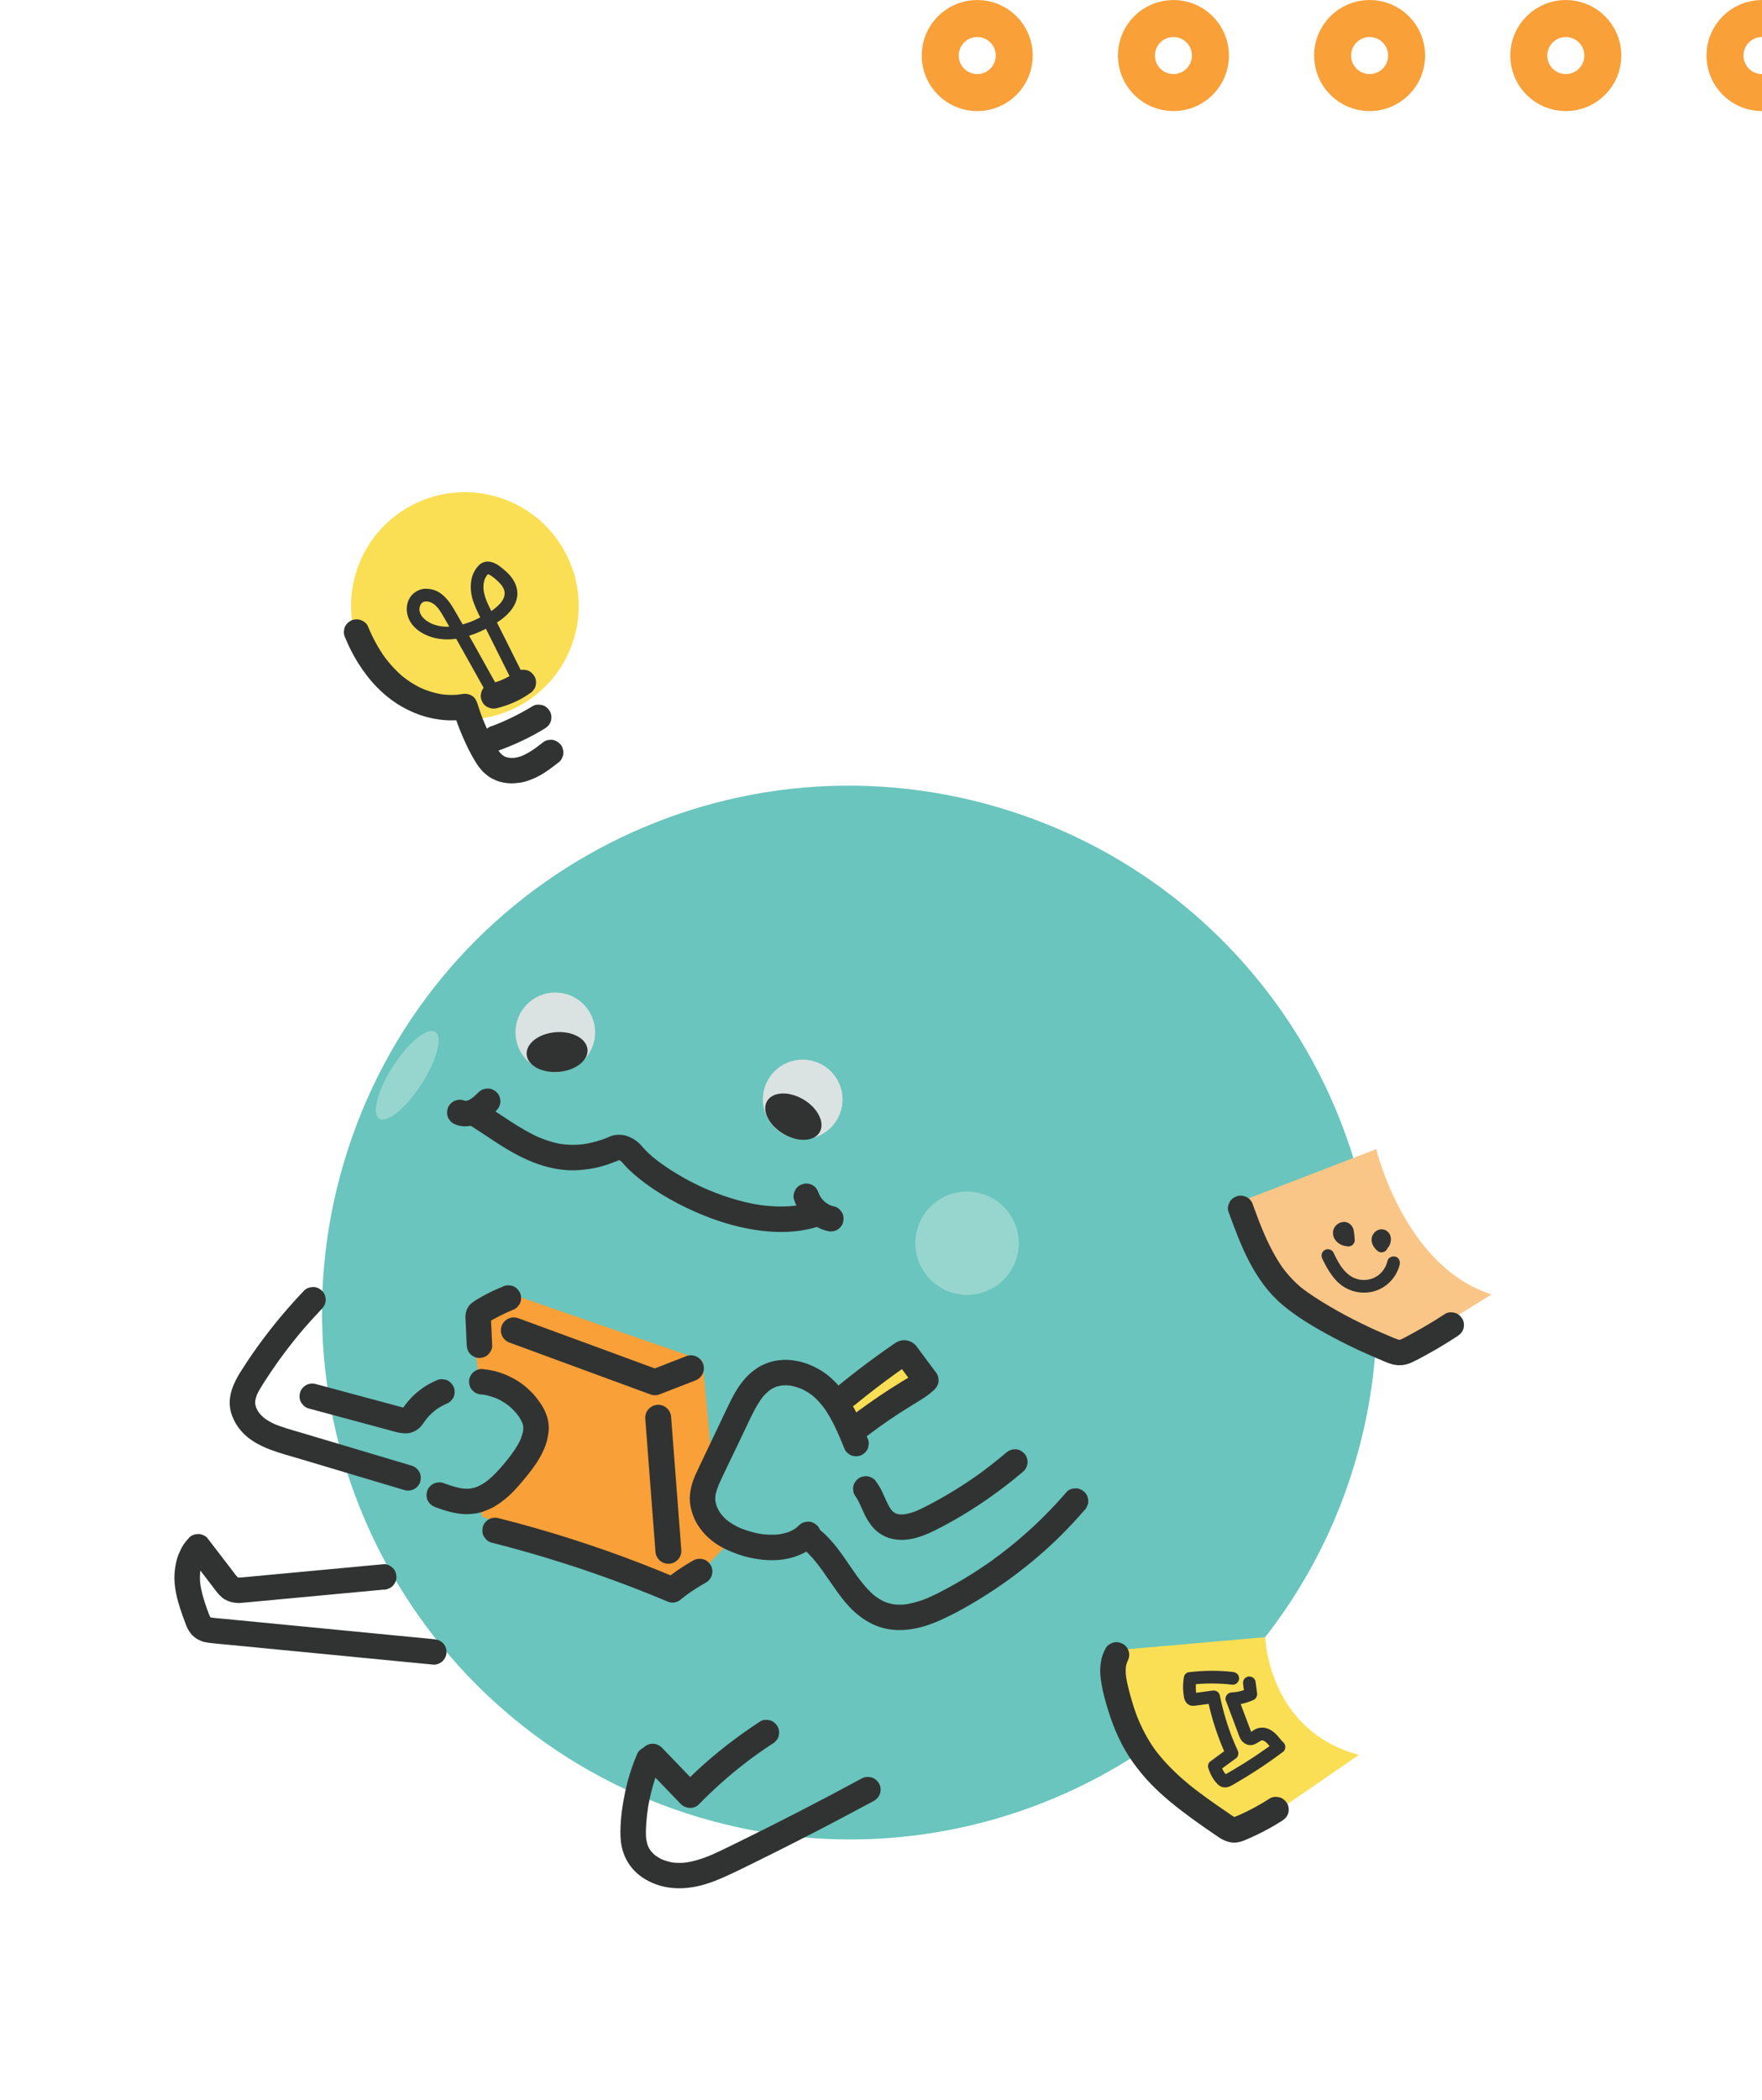 <svg width="476" height="567" viewBox="0 0 476 567" fill="none" xmlns="http://www.w3.org/2000/svg">
<g clip-path="url(#clip0_1587_679)">
<path d="M366.007 395.048C356.109 428.292 335.114 455.207 308.259 472.964C302.889 476.516 297.283 479.702 291.484 482.498C282.951 486.612 274.002 489.887 264.769 492.244C249.128 496.24 232.677 497.609 216.06 496.005C207.017 495.134 197.927 493.381 188.891 490.691C113.485 468.238 70.525 389.015 92.937 313.741C115.35 238.467 194.648 195.649 270.055 218.101C334.708 237.352 375.51 298.337 371.701 362.784C371.266 370.172 370.243 377.605 368.603 385.026C367.864 388.37 367 391.713 366.007 395.048Z" fill="#69C5BD"/>
<path d="M213.782 307.156C219.482 308.853 225.476 305.616 227.17 299.926C228.864 294.237 225.617 288.248 219.917 286.551C214.217 284.854 208.224 288.091 206.529 293.781C204.835 299.47 208.083 305.458 213.782 307.156Z" fill="#DBE2E2"/>
<path d="M146.945 289.033C152.644 290.731 158.638 287.494 160.332 281.804C162.026 276.115 158.779 270.126 153.079 268.429C147.38 266.732 141.386 269.969 139.692 275.659C137.998 281.348 141.245 287.336 146.945 289.033Z" fill="#DBE2E2"/>
<path d="M257.269 349.048C264.667 351.251 272.446 347.05 274.645 339.665C276.844 332.28 272.63 324.508 265.232 322.305C257.834 320.102 250.054 324.303 247.855 331.688C245.656 339.073 249.871 346.845 257.269 349.048Z" fill="#97D5CF"/>
<path d="M113.827 292.795C118.017 286.327 119.705 279.979 117.597 278.616C115.488 277.253 110.382 281.391 106.192 287.859C102.002 294.326 100.314 300.674 102.422 302.037C104.531 303.4 109.637 299.262 113.827 292.795Z" fill="#97D5CF"/>
<path d="M129.448 372.911L127.283 355.068L138.335 349.483L189.755 367.289L192.368 394.91C192.368 394.91 186.909 411.377 197.505 415.921L183.128 430.842L130.23 409.483L129.582 405.129C129.582 405.129 159.003 380.047 129.447 372.913L129.448 372.911Z" fill="#F9A039"/>
<path d="M226.397 375.704L244.493 363.342L249.033 370.758L231.863 385.399L226.397 375.704Z" fill="#FADF55"/>
<path d="M301.078 445.606L341.784 442.039C341.784 442.039 342.528 467.294 367.125 473.822L335.14 495.814C335.14 495.814 291.519 471.195 301.08 445.607L301.078 445.606Z" fill="#FADF55"/>
<path d="M333.937 324.851L371.8 310.276C371.8 310.276 379.369 342.058 402.947 349.501L378.537 364.628C378.537 364.628 344.041 359.056 333.937 324.851Z" fill="#FAC687"/>
<path d="M116.827 193.017C133.105 197.864 150.223 188.62 155.061 172.371C159.899 156.122 150.625 139.02 134.348 134.173C118.07 129.327 100.952 138.57 96.113 154.819C91.275 171.069 100.549 188.17 116.827 193.017Z" fill="#FADF55"/>
<path d="M150.953 289.417C155.491 289.034 158.965 286.326 158.711 283.367C158.458 280.409 154.574 278.322 150.036 278.705C145.498 279.088 142.024 281.796 142.277 284.755C142.531 287.713 146.415 289.8 150.953 289.417Z" fill="#313332"/>
<path d="M221.406 305.734C222.931 303.187 220.998 299.228 217.088 296.891C213.178 294.554 208.773 294.725 207.247 297.271C205.722 299.818 207.655 303.777 211.565 306.114C215.475 308.451 219.88 308.281 221.406 305.734Z" fill="#313332"/>
<path d="M127.219 303.983C131.555 306.725 135.701 309.802 140.285 312.133C145.307 314.687 150.806 316.348 156.494 315.926C158.372 315.788 160.242 315.515 162.067 315.047C164.117 314.522 166.053 313.722 168.022 312.95L167.199 313.267C167.374 313.212 167.545 313.174 167.727 313.152L166.841 313.249C167.122 313.23 167.39 313.245 167.67 313.288L166.757 313.145C167.18 313.228 167.582 313.364 167.977 313.542L167.135 313.162C167.454 313.312 167.749 313.479 168.03 313.694L167.341 313.128C168.028 313.693 168.559 314.418 169.17 315.061C169.586 315.498 170.018 315.918 170.462 316.325C171.717 317.476 173.05 318.549 174.417 319.563C177.202 321.628 180.186 323.428 183.266 325.019C190.806 328.913 199.003 331.767 207.498 332.492C212.019 332.877 216.726 332.56 221.063 331.174C221.926 330.898 222.674 330.442 223.164 329.658C223.616 328.935 223.83 327.856 223.588 327.021C223.096 325.335 221.259 323.911 219.426 324.496C217.592 325.081 215.743 325.453 213.851 325.664L214.737 325.567C211.316 325.934 207.86 325.759 204.463 325.233L205.376 325.375C199.937 324.518 194.656 322.786 189.642 320.535L190.484 320.915C186.397 319.072 182.446 316.877 178.797 314.268C177.929 313.646 177.077 313 176.252 312.322L176.941 312.888C175.806 311.953 174.708 310.961 173.73 309.862C173.327 309.407 172.943 308.937 172.486 308.533C171.558 307.714 170.647 307.19 169.475 306.767C168.379 306.371 167.232 306.304 166.09 306.473C165.105 306.62 164.165 307.157 163.236 307.517L164.059 307.2C161.643 308.125 159.136 308.791 156.561 309.076L157.447 308.979C155.319 309.201 153.181 309.151 151.067 308.82L151.98 308.963C149.507 308.561 147.121 307.781 144.834 306.761L145.677 307.141C140.393 304.757 135.74 301.237 130.863 298.153C129.342 297.19 127.028 297.635 126.12 299.245C125.212 300.856 125.589 302.952 127.219 303.983Z" fill="#313332"/>
<path d="M123.218 303.676C124.121 304.036 125.169 304.175 126.137 304.093C126.773 304.041 127.424 303.979 128.042 303.8C128.66 303.621 129.227 303.397 129.792 303.133C130.711 302.701 131.552 302.072 132.339 301.439C132.953 300.945 133.523 300.4 134.09 299.854C134.739 299.232 135.159 298.32 135.178 297.415C135.194 296.588 134.849 295.584 134.248 294.996C133.603 294.364 132.735 293.886 131.804 293.908C130.873 293.929 130.037 294.204 129.383 294.834C128.659 295.529 127.928 296.222 127.115 296.812L127.831 296.298C127.297 296.677 126.735 297.009 126.124 297.253L126.946 296.936C126.473 297.118 125.988 297.243 125.486 297.304L126.372 297.207C125.967 297.249 125.568 297.247 125.166 297.19L126.079 297.333C125.771 297.282 125.474 297.2 125.185 297.086C124.41 296.776 123.274 296.973 122.564 297.355C121.855 297.736 121.112 298.564 120.905 299.397C120.698 300.229 120.708 301.226 121.177 302.014L121.692 302.729C122.118 303.181 122.628 303.495 123.223 303.675L123.218 303.676Z" fill="#313332"/>
<path d="M214.484 323.81C215.147 325.853 216.241 327.776 217.84 329.241C218.632 329.967 219.491 330.655 220.441 331.163C221.391 331.671 222.417 332.117 223.477 332.363C224.371 332.57 225.273 332.539 226.097 332.094C226.839 331.694 227.549 330.884 227.757 330.052C227.964 329.22 227.954 328.222 227.485 327.435C227.015 326.647 226.327 325.981 225.438 325.776C224.871 325.646 224.323 325.461 223.792 325.224L224.634 325.604C223.892 325.266 223.204 324.836 222.571 324.323L223.26 324.889C222.631 324.369 222.075 323.778 221.593 323.118L222.108 323.833C221.669 323.22 221.307 322.56 221.028 321.855L221.347 322.677C221.285 322.515 221.226 322.349 221.172 322.185C220.893 321.323 220.442 320.576 219.652 320.085C218.927 319.633 217.846 319.419 217.01 319.66C216.175 319.901 215.35 320.394 214.909 321.176C214.468 321.958 214.203 322.938 214.486 323.813L214.484 323.81Z" fill="#313332"/>
<path d="M117.678 406.98C118.683 407.337 119.691 407.69 120.717 407.985C121.998 408.355 123.309 408.609 124.633 408.762C125.957 408.915 127.138 408.826 128.394 408.653C129.223 408.539 130.029 408.322 130.812 408.027C131.85 407.636 132.848 407.218 133.796 406.642C134.743 406.066 135.654 405.405 136.517 404.701C137.855 403.61 139.057 402.362 140.189 401.062C141.656 399.376 143.087 397.634 144.381 395.813C145.008 394.929 145.596 394.016 146.102 393.058C146.728 391.872 147.291 390.625 147.67 389.335C147.891 388.583 148.01 387.822 148.128 387.047C148.205 386.549 148.251 386.049 148.245 385.545C148.236 384.77 148.152 383.976 147.985 383.218C147.818 382.461 147.532 381.773 147.24 381.087C146.752 379.937 146.029 378.921 145.299 377.915C144.755 377.163 144.152 376.453 143.495 375.798C142.008 374.318 140.29 373.008 138.423 372.043C136.555 371.078 134.514 370.294 132.398 369.946C131.672 369.825 130.947 369.71 130.214 369.647C129.385 369.577 128.384 370.02 127.793 370.573C127.169 371.157 126.684 372.143 126.705 373.012C126.726 373.882 126.991 374.802 127.635 375.431L128.323 375.997C128.862 376.327 129.447 376.501 130.079 376.519C130.473 376.553 130.866 376.601 131.258 376.66L130.345 376.517C131.881 376.762 133.377 377.215 134.796 377.852L133.954 377.473C135.371 378.119 136.699 378.942 137.905 379.925L137.216 379.359C138.37 380.31 139.401 381.399 140.277 382.608L139.762 381.893C140.362 382.732 140.899 383.621 141.282 384.579L140.964 383.757C141.191 384.348 141.348 384.954 141.419 385.583L141.321 384.698C141.394 385.434 141.359 386.17 141.245 386.9L141.387 385.989C141.2 387.116 140.835 388.205 140.371 389.248L140.751 388.407C139.557 391.042 137.735 393.332 135.908 395.552L136.474 394.864C134.796 396.898 132.995 398.87 130.843 400.418L131.559 399.905C130.574 400.606 129.522 401.206 128.394 401.647L129.216 401.33C128.344 401.663 127.44 401.891 126.512 402L127.398 401.903C126.317 402.02 125.232 401.965 124.156 401.798L125.069 401.941C123.206 401.637 121.418 401.016 119.644 400.387C118.838 400.102 117.761 400.259 117.023 400.656C116.285 401.053 115.571 401.866 115.364 402.698C115.157 403.531 115.166 404.528 115.636 405.315C116.105 406.103 116.788 406.658 117.682 406.974L117.678 406.98Z" fill="#313332"/>
<path d="M117.744 372.799C115.811 373.603 114.023 374.774 112.434 376.13C111.742 376.72 111.097 377.364 110.508 378.057C110.037 378.61 109.567 379.173 109.139 379.76C108.868 380.131 108.624 380.522 108.338 380.879L108.905 380.192C108.751 380.378 108.586 380.546 108.393 380.695L109.109 380.181C108.964 380.284 108.815 380.366 108.651 380.432L109.473 380.115C109.286 380.181 109.102 380.222 108.903 380.244L109.79 380.147C109.503 380.169 109.221 380.152 108.933 380.112L109.846 380.255C109.124 380.14 108.419 379.918 107.714 379.727L105.278 379.071L100.458 377.775L90.764 375.166L85.335 373.705C84.468 373.47 83.512 373.544 82.714 373.974C81.972 374.374 81.262 375.183 81.055 376.016C80.847 376.848 80.857 377.845 81.326 378.633C81.796 379.42 82.48 380.052 83.373 380.292C87.49 381.4 91.609 382.507 95.726 383.616L101.931 385.286L104.977 386.105C105.91 386.357 106.847 386.662 107.798 386.828C108.868 387.013 109.663 387.094 110.746 386.893C110.857 386.873 110.962 386.842 111.068 386.807C111.419 386.689 111.79 386.561 112.121 386.391C112.344 386.279 112.543 386.116 112.744 385.97C112.946 385.824 113.157 385.686 113.341 385.512C114.227 384.659 114.829 383.545 115.604 382.6L115.037 383.287C115.985 382.147 117.07 381.132 118.27 380.263L117.555 380.776C118.635 380.003 119.795 379.354 121.023 378.843C121.433 378.64 121.767 378.354 122.021 377.985C122.344 377.654 122.564 377.26 122.682 376.8C122.923 375.992 122.851 374.922 122.41 374.183C121.969 373.445 121.255 372.747 120.363 372.525L119.451 372.382C118.845 372.371 118.275 372.51 117.742 372.796L117.744 372.799Z" fill="#313332"/>
<path d="M111.217 395.742L96.31 391.296L81.459 386.867C78.808 386.078 76.097 385.378 73.566 384.244L74.409 384.624C73.162 384.059 71.966 383.38 70.905 382.51L71.594 383.076C70.851 382.458 70.186 381.758 69.621 380.976L70.136 381.691C69.683 381.051 69.302 380.367 69.02 379.635L69.338 380.456C69.113 379.859 68.959 379.244 68.884 378.612L68.982 379.497C68.915 378.868 68.935 378.238 69.028 377.611L68.886 378.522C69.035 377.613 69.33 376.744 69.706 375.907L69.326 376.748C69.872 375.557 70.567 374.447 71.271 373.345C71.975 372.242 72.692 371.155 73.427 370.076C74.896 367.917 76.428 365.802 78.021 363.735C78.915 362.574 79.831 361.427 80.762 360.294L80.196 360.981C82.336 358.387 84.573 355.876 86.9 353.449C87.538 352.784 87.969 351.951 87.988 351.01C88.004 350.183 87.659 349.179 87.058 348.592C86.413 347.96 85.545 347.481 84.614 347.503C83.746 347.524 82.811 347.784 82.193 348.429C78.1 352.694 74.278 357.228 70.757 361.971C69.073 364.24 67.46 366.561 65.923 368.932C65.156 370.118 64.376 371.306 63.741 372.57C62.852 374.342 62.213 376.102 62.074 378.095C61.86 381.155 63.215 384.124 65.175 386.404C67.134 388.685 70.011 390.256 72.88 391.359C75.587 392.399 78.42 393.131 81.198 393.958L89.856 396.541L107.121 401.688L109.259 402.325C110.106 402.577 111.103 402.475 111.88 402.056C112.656 401.637 113.332 400.846 113.539 400.014C113.746 399.181 113.736 398.184 113.267 397.397C112.797 396.609 112.115 396.004 111.22 395.738L111.217 395.742Z" fill="#313332"/>
<path d="M234.286 388.133C232.898 384.713 231.488 381.27 229.514 378.136C227.394 374.77 224.709 371.676 221.206 369.698C219.576 368.778 217.791 368.017 215.956 367.617C214.931 367.393 213.877 367.227 212.826 367.177C211.775 367.127 210.73 367.227 209.696 367.38C208.787 367.514 207.931 367.782 207.076 368.111C206.222 368.44 205.352 368.836 204.566 369.369C203.642 369.995 202.758 370.664 201.976 371.464C201.195 372.264 200.479 373.148 199.827 374.058C198.815 375.471 197.989 377.006 197.22 378.56C196.306 380.408 195.438 382.277 194.551 384.138C192.66 388.107 190.765 392.075 188.876 396.047C188.308 397.24 187.737 398.442 187.277 399.682C186.817 400.922 186.557 402.164 186.407 403.462C186.147 405.696 186.692 407.91 187.55 409.958C187.868 410.715 188.271 411.437 188.741 412.112C189.372 413.022 190.03 413.902 190.827 414.674C192.419 416.222 194.268 417.482 196.284 418.407C198.3 419.333 200.198 420.034 202.276 420.51C204.104 420.927 205.988 421.208 207.863 421.258C209.738 421.307 211.546 421.142 213.318 420.726C214.327 420.488 215.296 420.129 216.252 419.733C216.954 419.442 217.632 419.087 218.265 418.666C219.107 418.108 219.928 417.507 220.647 416.796C221.292 416.158 221.718 415.274 221.735 414.357C221.751 413.53 221.406 412.526 220.805 411.938C220.16 411.306 219.292 410.828 218.361 410.849C217.43 410.871 216.582 411.139 215.94 411.775C215.522 412.189 215.074 412.567 214.598 412.911L215.314 412.397C214.5 412.977 213.614 413.442 212.682 413.805L213.505 413.488C212.305 413.946 211.053 414.228 209.778 414.375L210.664 414.278C208.803 414.481 206.921 414.399 205.072 414.114L205.985 414.256C203.647 413.888 201.339 413.21 199.181 412.24L200.023 412.62C198.602 411.974 197.251 411.18 196.038 410.193L196.727 410.759C195.843 410.027 195.052 409.201 194.379 408.269L194.894 408.985C194.323 408.184 193.849 407.323 193.49 406.408L193.808 407.229C193.501 406.428 193.288 405.597 193.187 404.745L193.285 405.63C193.199 404.827 193.221 404.028 193.341 403.232L193.199 404.144C193.429 402.711 193.952 401.356 194.543 400.038L194.164 400.879C195.724 397.433 197.412 394.039 199.04 390.623L201.523 385.411C202.227 383.93 202.917 382.443 203.679 380.992C204.442 379.541 205.347 378.03 206.427 376.719L205.86 377.406C206.592 376.527 207.412 375.726 208.342 375.056L207.626 375.57C208.345 375.06 209.118 374.637 209.943 374.319L209.121 374.636C209.973 374.314 210.861 374.107 211.767 374.009L210.88 374.106C211.955 373.995 213.032 374.036 214.099 374.201L213.186 374.058C214.523 374.272 215.818 374.677 217.054 375.229L216.212 374.849C217.56 375.461 218.821 376.245 219.967 377.179L219.278 376.613C220.698 377.782 221.918 379.175 222.991 380.661L222.476 379.946C224.425 382.668 225.854 385.709 227.149 388.781C227.517 389.653 227.872 390.526 228.229 391.402C228.433 391.812 228.719 392.146 229.089 392.399C229.421 392.723 229.816 392.943 230.276 393.061C231.085 393.302 232.158 393.232 232.897 392.792C233.636 392.352 234.334 391.64 234.556 390.75L234.698 389.838C234.708 389.234 234.569 388.665 234.282 388.132L234.286 388.133Z" fill="#313332"/>
<path d="M217.261 418.412C217.307 418.449 217.354 418.487 217.4 418.525L216.711 417.959C218.862 419.732 220.619 421.914 222.246 424.165L221.731 423.45C223.281 425.602 224.743 427.818 226.301 429.967C227.643 431.82 229.08 433.629 230.788 435.163C232.883 437.044 235.221 438.553 237.933 439.394C241.07 440.366 244.427 440.302 247.612 439.625C250.614 438.984 253.507 437.771 256.249 436.417C258.992 435.063 261.397 433.707 263.886 432.208C269.132 429.049 274.152 425.484 278.865 421.581C283.578 417.678 287.601 413.779 291.496 409.413C291.971 408.88 292.439 408.345 292.904 407.805C293.259 407.499 293.51 407.129 293.661 406.696C293.89 406.289 294.001 405.844 293.992 405.365C294.009 404.538 293.663 403.535 293.062 402.947C292.417 402.315 291.549 401.837 290.619 401.858C289.779 401.878 288.769 402.12 288.197 402.784C283.477 408.272 278.243 413.319 272.585 417.839C271.002 419.103 269.385 420.326 267.74 421.509L268.455 420.996C263.74 424.375 258.774 427.431 253.598 430.056C252.174 430.777 250.724 431.449 249.234 432.024L250.056 431.707C248.116 432.449 246.11 433.025 244.04 433.262L244.926 433.165C243.568 433.313 242.2 433.305 240.849 433.099L241.762 433.241C240.567 433.048 239.406 432.7 238.304 432.205L239.146 432.584C237.93 432.029 236.808 431.302 235.773 430.459L236.462 431.025C234.42 429.344 232.76 427.26 231.219 425.125L231.734 425.841C229.214 422.337 226.963 418.592 224.013 415.422C223.054 414.39 222.005 413.473 220.909 412.587C220.264 412.066 219.033 411.977 218.267 412.162C217.501 412.347 216.577 412.947 216.166 413.678C215.723 414.464 215.481 415.422 215.742 416.315L216.06 417.136C216.35 417.667 216.753 418.093 217.264 418.417L217.261 418.412Z" fill="#313332"/>
<path d="M271.792 392.235C269.285 394.381 266.688 396.421 264.007 398.346L264.723 397.832C260.324 400.987 255.705 403.833 250.902 406.34C249.581 407.03 248.251 407.707 246.859 408.249L247.682 407.932C246.422 408.415 245.12 408.797 243.777 408.949L244.663 408.852C243.887 408.934 243.107 408.934 242.332 408.818L243.245 408.96C242.667 408.865 242.111 408.706 241.575 408.473L242.417 408.853C241.902 408.62 241.425 408.325 240.987 407.97L241.676 408.536C241.176 408.122 240.742 407.642 240.36 407.117L240.875 407.832C240.049 406.68 239.482 405.376 238.908 404.086C238.622 403.441 238.332 402.796 238.01 402.167C237.551 401.277 237.002 400.476 236.409 399.668C236.103 399.314 235.732 399.063 235.298 398.912C234.89 398.683 234.444 398.571 233.965 398.579C233.137 398.562 232.132 398.906 231.544 399.505C230.912 400.149 230.434 401.015 230.456 401.945L230.554 402.83C230.7 403.411 230.978 403.924 231.386 404.363L231.434 404.428L230.919 403.713C231.75 404.869 232.33 406.172 232.905 407.464C233.197 408.117 233.486 408.772 233.811 409.409C234.246 410.263 234.768 411.035 235.334 411.811C236.526 413.44 238.263 414.634 240.17 415.275C240.681 415.447 241.204 415.533 241.737 415.618C242.269 415.702 242.8 415.777 243.344 415.783C244.449 415.797 245.574 415.654 246.653 415.423C248.602 415.004 250.493 414.221 252.279 413.352C253.892 412.568 255.475 411.715 257.04 410.842C260.191 409.082 263.259 407.173 266.23 405.124C269.415 402.929 272.511 400.605 275.477 398.123C275.819 397.835 276.161 397.547 276.499 397.256C277.158 396.689 277.57 395.669 277.587 394.816C277.604 393.963 277.258 392.985 276.657 392.398C276.012 391.766 275.144 391.287 274.213 391.309C273.282 391.331 272.496 391.632 271.792 392.235Z" fill="#313332"/>
<path d="M234.953 387.182C235.937 386.44 236.928 385.71 237.93 384.992L237.214 385.506C239.099 384.155 241.014 382.844 242.957 381.579C244.899 380.315 246.828 379.17 248.763 377.963C249.992 377.196 251.228 376.367 252.242 375.325C252.883 374.668 253.311 373.82 253.33 372.886C253.346 372.059 253.001 371.055 252.4 370.468C251.755 369.836 250.887 369.357 249.956 369.379C249.084 369.399 248.162 369.662 247.535 370.305C247.046 370.805 246.507 371.249 245.938 371.656L246.654 371.142C245.698 371.818 244.679 372.402 243.679 373.01C242.611 373.66 241.55 374.322 240.498 374.998C238.394 376.349 236.324 377.752 234.287 379.204C232.928 380.173 231.575 381.155 230.241 382.16C229.887 382.466 229.636 382.836 229.485 383.269C229.256 383.677 229.145 384.122 229.153 384.6C229.137 385.427 229.482 386.431 230.083 387.018C230.728 387.65 231.596 388.129 232.527 388.107L233.413 388.01C233.995 387.865 234.509 387.588 234.948 387.181L234.953 387.182Z" fill="#313332"/>
<path d="M252.634 370.286L249.08 365.518L248.2 364.339C247.929 363.973 247.675 363.57 247.363 363.236C246.347 362.144 244.775 361.609 243.311 361.974C242.617 362.148 242.072 362.459 241.502 362.853C238.129 365.174 234.817 367.58 231.574 370.077C229.865 371.393 228.177 372.735 226.511 374.101C225.846 374.644 225.439 375.706 225.423 376.541C225.407 377.375 225.752 378.371 226.353 378.959C226.998 379.591 227.866 380.069 228.797 380.048L229.683 379.951C230.265 379.806 230.778 379.529 231.218 379.122C234.721 376.25 238.318 373.491 241.998 370.846L241.283 371.36C242.01 370.838 242.74 370.319 243.474 369.806C243.834 369.554 244.193 369.305 244.555 369.054C244.893 368.82 245.227 368.552 245.604 368.387L244.782 368.704C244.865 368.673 244.94 368.653 245.029 368.638L244.142 368.736C244.199 368.729 244.254 368.731 244.309 368.738L243.396 368.595C243.454 368.602 243.509 368.619 243.562 368.642L242.72 368.262C242.801 368.303 242.863 368.345 242.934 368.402L242.246 367.836C242.485 368.068 242.673 368.355 242.871 368.622L243.549 369.532L244.902 371.347L247.608 374.981C247.915 375.335 248.285 375.586 248.719 375.737C249.128 375.966 249.573 376.077 250.052 376.069C250.88 376.087 251.886 375.743 252.473 375.143C253.106 374.5 253.584 373.634 253.561 372.704L253.463 371.819C253.318 371.238 253.04 370.725 252.632 370.286L252.634 370.286Z" fill="#313332"/>
<path d="M132.769 416.508C139.16 418.124 145.505 419.929 151.789 421.92C158.038 423.9 164.228 426.063 170.35 428.407C173.817 429.736 177.262 431.12 180.683 432.564C181.279 432.742 181.878 432.755 182.482 432.61C183.064 432.465 183.577 432.188 184.017 431.781C184.786 431.161 185.57 430.563 186.37 429.988L185.655 430.502C187.259 429.352 188.927 428.295 190.65 427.333C191.428 426.9 192.053 426.149 192.309 425.291C192.55 424.483 192.478 423.412 192.037 422.674C191.596 421.935 190.882 421.238 189.99 421.015C189.099 420.793 188.179 420.834 187.37 421.284C184.532 422.87 181.835 424.72 179.308 426.76L182.642 425.976C176.568 423.415 170.417 421.034 164.202 418.834C158.023 416.65 151.779 414.645 145.48 412.83C141.912 411.801 138.329 410.832 134.728 409.92C133.849 409.696 132.917 409.754 132.108 410.189C131.366 410.59 130.656 411.399 130.448 412.231C130.241 413.063 130.251 414.061 130.72 414.848C131.19 415.636 131.876 416.282 132.767 416.507L132.769 416.508Z" fill="#313332"/>
<path d="M135.699 347.447C133.572 348.3 131.511 349.305 129.532 350.46C128.926 350.813 128.335 351.175 127.767 351.584C127.24 351.963 126.797 352.366 126.446 352.933C125.992 353.661 125.802 354.463 125.746 355.309C125.706 355.911 125.783 356.534 125.81 357.137L125.891 358.954L126.082 363.156C126.122 364.057 126.381 364.902 127.012 365.574C127.597 366.198 128.585 366.684 129.455 366.663C130.326 366.643 131.247 366.379 131.877 365.737C132.506 365.095 133.006 364.219 132.965 363.298L132.781 359.266L132.69 357.279C132.661 356.629 132.568 355.944 132.641 355.297L132.499 356.208C132.517 356.106 132.54 356.013 132.575 355.913L132.195 356.754C132.251 356.631 132.314 356.531 132.398 356.427L131.832 357.114C131.92 357.02 132.013 356.938 132.116 356.859L131.4 357.373C132.543 356.561 133.833 355.9 135.079 355.263C136.325 354.625 137.651 354.023 138.976 353.492C139.386 353.289 139.72 353.004 139.973 352.635C140.297 352.303 140.517 351.91 140.635 351.45C140.875 350.642 140.804 349.571 140.363 348.833C139.922 348.094 139.208 347.397 138.316 347.174L137.403 347.031C136.798 347.021 136.228 347.159 135.695 347.445L135.699 347.447Z" fill="#313332"/>
<path d="M103.739 422.328L88.049 423.793L72.36 425.257L68.025 425.661C67.292 425.73 66.558 425.798 65.824 425.866C65.09 425.934 64.41 425.99 63.702 425.882L64.615 426.025C64.363 425.979 64.124 425.912 63.887 425.818L64.729 426.198C64.439 426.068 64.184 425.904 63.94 425.704L64.628 426.27C63.811 425.566 63.197 424.62 62.543 423.768L60.368 420.938L56.019 415.281C55.527 414.64 54.363 414.174 53.575 414.192C52.709 414.212 51.765 414.471 51.154 415.118C50.542 415.766 49.982 416.438 49.505 417.171C49.029 417.904 48.641 418.764 48.285 419.597C47.678 421.015 47.399 422.548 47.222 424.076C46.897 426.897 47.373 429.824 48.132 432.545C48.491 433.833 48.921 435.096 49.368 436.353C49.666 437.187 49.969 438.019 50.291 438.844C50.505 439.388 50.744 439.911 51.078 440.392C51.382 440.834 51.687 441.296 52.089 441.659C52.693 442.205 53.172 442.543 53.892 442.868C54.309 443.057 54.708 443.238 55.154 443.339C55.766 443.481 56.399 443.566 57.022 443.637C58.5 443.805 59.984 443.926 61.466 444.071C67.39 444.645 73.313 445.218 79.236 445.794C85.159 446.369 91.129 446.947 97.075 447.522L114.915 449.251L117.119 449.465C117.94 449.544 118.956 449.084 119.54 448.539C120.164 447.955 120.649 446.969 120.628 446.099C120.606 445.23 120.342 444.31 119.698 443.681C119.008 443.005 118.218 442.686 117.254 442.592C109.357 441.828 101.458 441.061 93.561 440.297C85.685 439.534 77.811 438.772 69.936 438.007L63.324 437.367L60.016 437.047C58.915 436.942 57.802 436.868 56.707 436.71L57.62 436.852C57.154 436.778 56.705 436.668 56.272 436.475L57.114 436.855C56.895 436.746 56.695 436.622 56.502 436.472L57.191 437.038C56.974 436.851 56.783 436.646 56.612 436.416L57.127 437.131C56.791 436.653 56.55 436.125 56.341 435.582L56.659 436.404C55.494 433.344 54.375 430.171 54.01 426.902L54.108 427.787C53.961 426.405 53.972 425.017 54.181 423.64L54.039 424.552C54.213 423.468 54.507 422.415 54.948 421.409L54.569 422.25C54.935 421.436 55.394 420.676 55.957 419.983L55.391 420.671C55.54 420.49 55.695 420.317 55.856 420.147L50.99 419.984L57.765 428.797C58.269 429.454 58.748 430.158 59.342 430.739C59.793 431.179 60.295 431.63 60.858 431.929C61.805 432.431 62.518 432.619 63.559 432.764C64.428 432.885 65.292 432.783 66.161 432.703L68.912 432.446L91.069 430.378L103.591 429.209C104.05 429.236 104.483 429.149 104.888 428.955C105.316 428.829 105.691 428.606 106.012 428.283C106.636 427.699 107.122 426.713 107.1 425.844C107.079 424.974 106.814 424.054 106.171 423.425C105.527 422.796 104.628 422.251 103.727 422.337L103.739 422.328Z" fill="#313332"/>
<path d="M171.939 474.05C170.629 477.179 169.609 480.425 168.905 483.741C168.162 487.232 167.639 490.846 167.606 494.424C167.59 496.166 167.721 497.979 168.22 499.657C168.75 501.445 169.59 503 170.776 504.439C171.712 505.573 172.906 506.548 174.155 507.314C175.405 508.081 176.881 508.728 178.336 509.147C181.502 510.056 184.782 510.024 187.993 509.388C191.205 508.753 194.287 507.457 197.245 506.079C200.203 504.701 203.267 503.168 206.264 501.684C209.333 500.165 212.394 498.626 215.445 497.072C221.618 493.929 227.756 490.718 233.859 487.439C234.606 487.037 235.351 486.635 236.096 486.233C236.84 485.831 237.503 485.036 237.755 484.191C238.007 483.346 237.924 482.312 237.483 481.574C237.042 480.835 236.328 480.137 235.436 479.915C234.545 479.693 233.634 479.742 232.815 480.184C227.264 483.187 221.681 486.134 216.072 489.024C210.461 491.914 204.821 494.748 199.153 497.523C196.249 498.944 193.358 500.425 190.339 501.592L191.161 501.275C189.039 502.089 186.847 502.727 184.583 502.983L185.469 502.886C184.046 503.04 182.625 503.036 181.21 502.817L182.123 502.96C180.838 502.755 179.586 502.394 178.398 501.863L179.24 502.243C178.257 501.797 177.332 501.237 176.494 500.553L177.183 501.119C176.513 500.561 175.913 499.93 175.403 499.224L175.918 499.939C175.481 499.324 175.124 498.663 174.847 497.961L175.165 498.783C174.809 497.849 174.6 496.877 174.489 495.885L174.587 496.77C174.437 495.334 174.484 493.89 174.579 492.453C174.686 490.855 174.865 489.264 175.111 487.683L174.969 488.594C175.652 484.275 176.848 480.049 178.537 476.015C178.855 475.254 178.642 474.096 178.265 473.398C177.863 472.657 177.052 471.947 176.218 471.739C175.385 471.531 174.386 471.54 173.598 472.008L172.882 472.522C172.43 472.946 172.116 473.455 171.936 474.05L171.939 474.05Z" fill="#313332"/>
<path d="M173.823 476.608L183.884 487.066C185.127 488.359 187.436 488.573 188.749 487.228C192.566 483.319 196.645 479.667 200.958 476.311C202.177 475.362 203.412 474.439 204.667 473.536L203.951 474.05C205.502 472.936 207.077 471.861 208.679 470.823C209.089 470.62 209.423 470.334 209.676 469.965C210 469.634 210.22 469.24 210.338 468.78C210.579 467.972 210.507 466.902 210.066 466.163C209.625 465.425 208.911 464.727 208.019 464.505C207.175 464.294 206.158 464.283 205.399 464.774C202.258 466.812 199.204 468.989 196.249 471.288C193.497 473.43 190.841 475.692 188.286 478.062C186.837 479.407 185.422 480.79 184.041 482.205L188.906 482.368L178.845 471.91C178.222 471.26 177.305 470.839 176.401 470.821C175.573 470.804 174.568 471.148 173.98 471.747C173.348 472.391 172.869 473.257 172.892 474.186C172.915 475.116 173.19 475.951 173.822 476.605L173.823 476.608Z" fill="#313332"/>
<path d="M298.709 445.013C298.288 445.801 297.91 446.637 297.678 447.505C297.445 448.373 297.312 449.272 297.248 450.162C297.138 451.68 297.33 453.232 297.584 454.727C297.997 457.169 298.675 459.589 299.415 461.951C300.935 466.794 302.976 471.511 305.936 475.66C307.449 477.779 309.072 479.79 310.885 481.661C312.519 483.347 314.261 484.927 316.068 486.426C319.912 489.617 323.978 492.496 328.109 495.301C328.613 495.643 329.109 495.996 329.623 496.321C329.994 496.556 330.378 496.737 330.779 496.918C331.516 497.25 332.074 497.395 332.902 497.493C334.646 497.697 336.325 496.851 337.87 496.168C340.225 495.127 342.517 493.941 344.73 492.623C345.274 492.297 345.814 491.963 346.351 491.623C347.129 491.128 347.74 490.49 348.011 489.581C348.251 488.773 348.18 487.703 347.739 486.964C347.298 486.226 346.584 485.528 345.692 485.305C344.8 485.083 343.836 485.088 343.071 485.574C339.948 487.563 336.629 489.364 333.177 490.722L333.999 490.405C333.616 490.551 333.225 490.672 332.815 490.724L333.701 490.627C333.476 490.649 333.259 490.646 333.038 490.618L333.951 490.761C333.675 490.715 333.417 490.631 333.16 490.521L334.002 490.901C333.018 490.443 332.131 489.732 331.235 489.121C330.339 488.51 329.506 487.939 328.645 487.341C326.909 486.133 325.188 484.904 323.505 483.623C322.555 482.903 321.621 482.166 320.699 481.409L321.388 481.975C318.557 479.645 315.871 477.124 313.514 474.312C312.841 473.509 312.197 472.681 311.583 471.832L312.098 472.547C309.98 469.6 308.31 466.378 307.001 462.998L307.319 463.819C306.587 461.918 305.964 459.981 305.423 458.017C304.883 456.054 304.334 453.973 304.1 451.903L304.198 452.788C304.081 451.692 304.06 450.591 304.22 449.498L304.078 450.41C304.194 449.675 304.394 448.96 304.698 448.278L304.318 449.119C304.391 448.964 304.467 448.812 304.546 448.659C304.985 447.838 305.197 446.947 304.97 446.022C304.773 445.219 304.182 444.334 303.45 443.922C302.662 443.479 301.702 443.237 300.808 443.496C299.98 443.737 299.126 444.226 298.707 445.012L298.709 445.013Z" fill="#313332"/>
<path d="M331.838 327.083C333.52 331.672 335.209 336.293 337.475 340.634C339.723 344.944 342.603 349.048 346.334 352.21C350.578 355.809 355.453 358.608 360.349 361.216C362.761 362.501 365.213 363.714 367.698 364.85C369.192 365.534 370.693 366.203 372.208 366.843C373.416 367.353 374.634 367.926 375.891 368.303C376.883 368.599 377.872 368.695 378.89 368.582C379.908 368.469 380.77 368.154 381.68 367.727C382.854 367.178 383.994 366.542 385.132 365.923C387.473 364.645 389.77 363.293 392.022 361.867C392.58 361.512 393.137 361.154 393.69 360.793C394.469 360.284 395.075 359.671 395.349 358.751C395.589 357.943 395.518 356.872 395.077 356.134C394.636 355.395 393.922 354.697 393.03 354.475C392.188 354.265 391.164 354.252 390.41 354.744C388.381 356.074 386.314 357.344 384.211 358.552C383.169 359.15 382.116 359.735 381.056 360.301C379.997 360.868 378.99 361.457 377.903 361.892L378.726 361.575C378.391 361.702 378.051 361.799 377.696 361.849L378.582 361.752C378.248 361.786 377.922 361.773 377.592 361.725L378.504 361.867C377.279 361.648 376.104 361.059 374.962 360.585C373.747 360.08 372.54 359.558 371.34 359.019L372.183 359.399C366.349 356.773 360.637 353.775 355.262 350.3C353.814 349.364 352.405 348.371 351.07 347.281L351.759 347.847C349.662 346.121 347.826 344.132 346.237 341.934L346.752 342.649C344.455 339.452 342.687 335.914 341.161 332.297C340.719 331.25 340.298 330.195 339.889 329.134L340.207 329.955C339.63 328.459 339.074 326.955 338.524 325.45C338.431 325.004 338.239 324.613 337.95 324.273C337.718 323.886 337.402 323.579 337.003 323.351C336.278 322.898 335.198 322.684 334.362 322.925C333.526 323.166 332.702 323.659 332.261 324.441C331.82 325.223 331.525 326.228 331.837 327.078L331.838 327.083Z" fill="#313332"/>
<path d="M93.301 172.282C94.254 174.607 95.384 176.861 96.724 178.988C98.184 181.306 99.85 183.528 101.77 185.489C103.691 187.449 105.913 189.261 108.31 190.658C110.708 192.056 113.481 193.228 116.269 193.845C117.918 194.21 119.616 194.459 121.304 194.506C122.993 194.552 124.751 194.392 126.432 194.077L122.27 191.552C123.066 194.129 124.02 196.662 125.098 199.135C126.057 201.328 127.106 203.521 128.364 205.562C129.086 206.731 129.903 207.913 130.958 208.808C131.574 209.331 132.181 209.839 132.904 210.203C133.627 210.566 134.386 210.912 135.175 211.116C136.485 211.453 137.871 211.598 139.218 211.466C140.037 211.385 140.851 211.297 141.65 211.093C142.448 210.888 143.213 210.586 143.975 210.279C146.608 209.22 148.885 207.405 151.109 205.684C151.464 205.379 151.715 205.009 151.866 204.576C152.095 204.168 152.206 203.723 152.197 203.245C152.213 202.418 151.868 201.414 151.267 200.827C150.622 200.195 149.754 199.716 148.823 199.738L147.937 199.835C147.355 199.98 146.842 200.257 146.402 200.664C145.674 201.226 144.947 201.787 144.201 202.322L144.917 201.809C143.539 202.792 142.094 203.689 140.509 204.307L141.332 203.99C140.44 204.329 139.52 204.567 138.569 204.678L139.456 204.581C138.614 204.672 137.77 204.662 136.932 204.532L137.845 204.675C137.213 204.568 136.6 204.393 136.012 204.139L136.854 204.519C136.322 204.279 135.828 203.977 135.372 203.609L136.061 204.175C135.472 203.686 134.966 203.115 134.516 202.498L135.031 203.213C133.978 201.745 133.158 200.093 132.363 198.475C131.533 196.786 130.78 195.061 130.1 193.307L130.418 194.129C129.884 192.743 129.398 191.344 128.959 189.925C128.705 189.106 128.216 188.262 127.439 187.825C126.606 187.357 125.743 187.224 124.797 187.399C124.303 187.491 123.807 187.566 123.306 187.622L124.192 187.525C122.362 187.721 120.519 187.663 118.702 187.38L119.615 187.522C117.521 187.188 115.484 186.565 113.548 185.702L114.39 186.082C112.247 185.116 110.252 183.862 108.436 182.37L109.125 182.936C107.02 181.193 105.176 179.167 103.576 176.955L104.091 177.67C102.166 174.991 100.606 172.067 99.359 169.021C99.044 168.258 98.068 167.587 97.312 167.362C96.502 167.121 95.43 167.191 94.691 167.631C93.952 168.071 93.254 168.783 93.032 169.673L92.89 170.585C92.88 171.189 93.019 171.758 93.306 172.291L93.301 172.282Z" fill="#313332"/>
<path d="M134.633 202.684C138.996 201.089 143.202 199.141 147.164 196.713C147.943 196.238 148.558 195.565 148.824 194.671C149.064 193.863 148.993 192.793 148.552 192.054C148.111 191.316 147.397 190.618 146.505 190.395C145.613 190.173 144.663 190.189 143.884 190.665C140.508 192.733 136.945 194.493 133.247 195.918L134.069 195.601C133.712 195.739 133.354 195.871 132.997 196.004C132.55 196.096 132.158 196.287 131.818 196.576C131.431 196.807 131.124 197.122 130.895 197.52C130.443 198.243 130.229 199.322 130.472 200.157C130.714 200.992 131.209 201.816 131.992 202.257C132.775 202.698 133.782 202.993 134.633 202.682L134.633 202.684Z" fill="#313332"/>
<path d="M134.138 191.236C135.85 190.835 137.518 190.234 139.121 189.516C140.489 188.903 141.792 188.153 143.013 187.286C143.423 187.083 143.757 186.797 144.01 186.428C144.334 186.097 144.554 185.703 144.672 185.244C144.913 184.436 144.841 183.365 144.4 182.626C143.959 181.888 143.245 181.19 142.353 180.968L141.441 180.825C140.835 180.814 140.265 180.953 139.732 181.239C138.181 182.34 136.498 183.245 134.724 183.936L135.547 183.619C134.554 184 133.537 184.314 132.499 184.557C131.662 184.755 130.851 185.347 130.398 186.073C129.945 186.798 129.732 187.875 129.974 188.71C130.217 189.545 130.711 190.368 131.495 190.81C132.278 191.251 133.215 191.451 134.136 191.235L134.138 191.236Z" fill="#313332"/>
<path d="M134.664 185.868C132.489 181.945 130.313 178.02 128.115 174.11C127.011 172.146 125.902 170.186 124.784 168.23C124.23 167.26 123.674 166.291 123.116 165.324C122.633 164.487 122.149 163.65 121.589 162.861C120.359 161.138 118.748 159.575 116.598 159.126C115.587 158.916 114.505 158.866 113.516 159.207C112.386 159.598 111.441 160.287 110.786 161.297C109.606 163.12 109.63 165.503 110.584 167.413C111.538 169.323 113.278 170.629 115.155 171.475C118.791 173.11 122.912 172.879 126.644 171.693C128.553 171.085 130.402 170.271 132.161 169.313C133.904 168.362 135.643 167.283 137.06 165.878C138.585 164.368 139.822 162.369 139.77 160.153C139.724 158.074 138.673 156.255 137.234 154.808C136.544 154.115 135.779 153.483 135 152.893C134.133 152.233 133.163 151.767 132.074 151.637C131.45 151.561 130.791 151.723 130.231 151.996C129.594 152.309 129.13 152.847 128.706 153.395C128.049 154.243 127.602 155.308 127.388 156.356C126.942 158.53 127.227 160.727 127.992 162.796C128.757 164.867 129.8 166.819 130.783 168.792C132.797 172.827 134.812 176.862 136.826 180.899L138.305 183.861C138.707 184.667 139.858 185.021 140.639 184.556C141.462 184.065 141.761 183.088 141.332 182.226C139.768 179.093 138.205 175.96 136.641 172.827C135.076 169.693 133.56 166.768 132.097 163.703C131.909 163.307 131.726 162.908 131.553 162.506C131.514 162.413 131.475 162.32 131.435 162.227C131.415 162.175 131.253 161.769 131.366 162.058C131.478 162.347 131.354 162.023 131.339 161.98C131.292 161.854 131.246 161.728 131.203 161.601C130.922 160.781 130.711 159.939 130.608 159.079L130.658 159.521C130.578 158.769 130.584 158.015 130.693 157.266L130.622 157.72C130.72 157.111 130.884 156.519 131.131 155.955L130.941 156.374C131.156 155.903 131.425 155.466 131.753 155.064L131.469 155.408C131.553 155.308 131.637 155.212 131.731 155.122C131.778 155.077 131.824 155.033 131.875 154.993C131.644 155.149 131.603 155.18 131.753 155.081C131.805 155.051 131.856 155.023 131.909 154.998C131.62 155.101 131.557 155.126 131.721 155.074C131.824 155.052 131.921 155.028 132.023 155.016L131.58 155.065C131.764 155.051 131.941 155.061 132.122 155.088L131.666 155.017C131.909 155.063 132.138 155.138 132.365 155.237L131.945 155.047C132.647 155.366 133.25 155.85 133.845 156.337L133.501 156.053C134.264 156.684 134.999 157.36 135.599 158.15C135.814 158.434 135.389 157.842 135.587 158.135C135.656 158.239 135.725 158.346 135.789 158.453C135.909 158.654 136.019 158.864 136.113 159.078C136.136 159.128 136.155 159.179 136.178 159.229C136.26 159.413 136.049 158.858 136.107 159.05C136.144 159.168 136.185 159.286 136.219 159.406C136.284 159.652 136.33 159.903 136.358 160.155L136.307 159.712C136.344 160.105 136.333 160.494 136.279 160.884L136.35 160.43C136.275 160.9 136.134 161.348 135.943 161.781L136.132 161.362C135.863 161.946 135.508 162.478 135.101 162.976L135.385 162.633C134.709 163.441 133.915 164.12 133.074 164.749C132.899 164.878 133.371 164.539 133.193 164.662C133.139 164.699 133.087 164.736 133.033 164.773C132.928 164.846 132.82 164.917 132.713 164.988C132.489 165.137 132.259 165.281 132.028 165.422C131.601 165.682 131.167 165.933 130.731 166.176C129.828 166.677 128.903 167.138 127.956 167.551C127.722 167.654 127.487 167.751 127.25 167.848C127.146 167.889 127.041 167.929 126.94 167.971C127.453 167.76 126.944 167.967 126.814 168.015C126.339 168.189 125.858 168.349 125.372 168.491C124.269 168.818 123.142 169.056 122.001 169.182L122.444 169.133C121.243 169.258 120.031 169.253 118.835 169.071L119.29 169.142C118.273 168.98 117.286 168.694 116.347 168.276L116.767 168.465C116.023 168.126 115.323 167.71 114.687 167.191L115.031 167.475C114.755 167.245 114.495 167 114.254 166.732C114.144 166.611 114.04 166.484 113.94 166.356C113.713 166.064 114.085 166.577 113.988 166.426C113.941 166.352 113.891 166.28 113.844 166.204C113.758 166.066 113.681 165.923 113.606 165.779C113.567 165.701 113.529 165.62 113.494 165.538C113.438 165.411 113.387 165.147 113.52 165.617C113.428 165.291 113.336 164.982 113.293 164.644L113.343 165.086C113.297 164.669 113.306 164.255 113.367 163.841L113.296 164.296C113.359 163.915 113.466 163.548 113.624 163.196L113.434 163.615C113.572 163.319 113.74 163.046 113.943 162.791L113.659 163.134C113.799 162.968 113.954 162.825 114.115 162.677C114.34 162.47 113.757 162.901 114.02 162.74C114.113 162.684 114.205 162.625 114.302 162.575C114.375 162.537 114.509 162.441 114.593 162.44L114.331 162.541C114.382 162.523 114.432 162.506 114.482 162.493C114.687 162.432 114.892 162.393 115.104 162.365L114.661 162.414C115.066 162.372 115.466 162.387 115.867 162.448L115.412 162.377C115.849 162.453 116.268 162.582 116.673 162.758L116.253 162.568C116.719 162.779 117.147 163.047 117.547 163.369L117.203 163.085C117.51 163.339 117.799 163.616 118.065 163.911C118.204 164.065 118.339 164.224 118.467 164.387C118.526 164.462 118.585 164.539 118.644 164.614C118.674 164.651 118.7 164.69 118.729 164.73C118.86 164.901 118.52 164.429 118.641 164.608C119.103 165.291 119.531 165.992 119.943 166.708C120.909 168.379 121.868 170.056 122.822 171.733C124.719 175.076 126.594 178.428 128.463 181.786C129.52 183.688 130.577 185.592 131.633 187.497C132.07 188.284 133.164 188.669 133.967 188.191C134.77 187.713 135.126 186.703 134.661 185.862L134.664 185.868Z" fill="#313332"/>
<path d="M138.813 359.209L176.917 373.218L186.649 369.437" stroke="#313332" stroke-width="7" stroke-linecap="round" stroke-linejoin="round"/>
<path d="M177.806 382.804L180.561 418.729" stroke="#313332" stroke-width="7" stroke-linecap="round" stroke-linejoin="round"/>
<path d="M357.212 339.833C357.979 341.488 358.849 343.069 359.949 344.53C361.049 345.99 362.377 347.215 363.977 347.979C364.833 348.386 365.7 348.707 366.638 348.859C367.709 349.035 368.716 349.062 369.795 348.937C371.67 348.72 373.428 347.9 374.869 346.694C376.46 345.363 377.648 343.456 378.123 341.436C378.328 340.563 377.904 339.533 376.963 339.298C376.101 339.082 375.042 339.518 374.823 340.454C374.706 340.954 374.544 341.439 374.338 341.908L374.527 341.489C374.217 342.178 373.82 342.818 373.344 343.405L373.628 343.062C373.3 343.457 372.944 343.824 372.55 344.156C372.458 344.234 372.363 344.309 372.269 344.383C372.223 344.42 372.172 344.455 372.124 344.493C372.506 344.184 372.324 344.352 372.223 344.42C372.01 344.564 371.793 344.698 371.567 344.82C371.355 344.936 371.14 345.041 370.917 345.138C370.848 345.167 370.778 345.194 370.709 345.224C370.517 345.305 371.065 345.098 370.866 345.163C370.752 345.201 370.639 345.241 370.523 345.278C370.019 345.434 369.5 345.538 368.974 345.599L369.418 345.549C368.664 345.628 367.91 345.61 367.162 345.494L367.617 345.565C366.9 345.447 366.207 345.243 365.541 344.947L365.961 345.137C365.265 344.82 364.621 344.408 364.029 343.928L364.373 344.212C363.879 343.805 363.425 343.351 363.007 342.866C362.806 342.632 362.614 342.391 362.429 342.144C362.389 342.092 362.22 341.857 362.393 342.097C362.565 342.338 362.398 342.104 362.36 342.047C362.263 341.906 362.166 341.765 362.075 341.62C361.369 340.533 360.78 339.373 360.235 338.197C359.856 337.379 358.667 337.046 357.901 337.502C357.06 338.005 356.802 338.958 357.208 339.832L357.212 339.833Z" fill="#313332"/>
<path d="M364.108 333.087C363.926 333.045 363.752 332.986 363.581 332.908L364.001 333.098C363.782 332.997 363.58 332.872 363.393 332.721L363.737 333.005C363.597 332.887 363.473 332.757 363.366 332.61L363.624 332.967C363.543 332.852 363.478 332.732 363.423 332.603L363.581 333.014C363.532 332.882 363.498 332.747 363.484 332.609L363.534 333.052C363.525 332.954 363.527 332.859 363.542 332.76L363.471 333.215C363.489 333.122 363.516 333.032 363.551 332.945L363.362 333.364C363.411 333.255 363.474 333.156 363.55 333.062L363.266 333.405C363.351 333.304 363.447 333.215 363.554 333.137L363.197 333.394C363.294 333.327 363.397 333.272 363.508 333.228L363.097 333.386C363.194 333.35 363.292 333.327 363.393 333.316L362.95 333.366C363.026 333.36 363.102 333.361 363.178 333.372L362.722 333.3C362.798 333.313 362.87 333.335 362.94 333.365L362.52 333.176C362.581 333.206 362.637 333.242 362.692 333.282L362.348 332.998C362.409 333.049 362.463 333.109 362.513 333.174L362.256 332.817C362.321 332.911 362.373 333.01 362.416 333.116L362.258 332.706C362.41 333.112 362.443 333.562 362.493 333.99L362.443 333.547C362.489 333.963 362.52 334.381 362.537 334.799C362.554 335.249 362.689 335.674 363.003 336.009C363.296 336.321 363.791 336.564 364.225 336.554C364.659 336.545 365.122 336.412 365.436 336.09C365.75 335.768 365.999 335.333 365.981 334.871C365.965 334.472 365.936 334.071 365.892 333.673C365.84 333.179 365.801 332.668 365.689 332.183C365.564 331.639 365.302 331.062 364.886 330.673C364.401 330.22 363.767 329.904 363.086 329.924C362.567 329.939 362.031 330.064 361.589 330.351C361.147 330.637 360.718 331 360.473 331.479C360.355 331.706 360.233 331.945 360.177 332.198C360.07 332.688 360.075 332.969 360.144 333.46C360.201 333.855 360.362 334.254 360.584 334.586C360.921 335.088 361.308 335.494 361.825 335.825C362.078 335.987 362.359 336.104 362.633 336.221C362.792 336.29 362.954 336.343 363.124 336.382C363.57 336.486 364.023 336.468 364.434 336.246C364.805 336.046 365.16 335.64 365.264 335.226C365.368 334.813 365.364 334.312 365.127 333.918C364.89 333.525 364.548 333.194 364.105 333.088L364.108 333.087Z" fill="#313332"/>
<path d="M374.466 335.251C374.255 335.054 374.053 334.846 373.881 334.611L374.139 334.967C374.03 334.813 373.934 334.651 373.864 334.474L374.022 334.885C373.97 334.747 373.935 334.608 373.916 334.461L373.966 334.904C373.957 334.808 373.959 334.713 373.97 334.618L373.899 335.073C373.917 334.973 373.945 334.879 373.985 334.785L373.796 335.204C373.843 335.101 373.902 335.007 373.974 334.918L373.69 335.261C373.756 335.185 373.826 335.118 373.906 335.058L373.549 335.315C373.62 335.264 373.694 335.224 373.773 335.191L373.363 335.348C373.43 335.323 373.5 335.305 373.572 335.296L373.129 335.345C373.19 335.34 373.252 335.341 373.312 335.35L372.856 335.279C372.92 335.29 372.979 335.308 373.041 335.334L372.621 335.144C372.688 335.176 372.749 335.213 372.804 335.261L372.46 334.977C372.506 335.016 372.544 335.059 372.581 335.108L372.324 334.752C372.369 334.818 372.406 334.886 372.436 334.962L372.278 334.552C372.309 334.64 372.329 334.732 372.343 334.824L372.293 334.382C372.312 334.55 372.303 334.717 372.277 334.884L372.348 334.429C372.312 334.646 372.25 334.854 372.162 335.053L372.352 334.634C372.343 334.655 372.333 334.673 372.325 334.692C372.191 334.892 372.115 335.106 372.1 335.34C372.046 335.563 372.049 335.786 372.114 336.011C372.212 336.413 372.507 336.855 372.874 337.062C373.267 337.285 373.747 337.403 374.195 337.274L374.606 337.116C374.872 336.971 375.084 336.771 375.246 336.516C375.4 336.194 375.56 335.866 375.631 335.514C375.702 335.163 375.768 334.819 375.738 334.471C375.697 334.004 375.629 333.549 375.369 333.144C375.134 332.775 374.969 332.616 374.629 332.35C374.435 332.197 374.193 332.101 373.963 332.02C373.852 331.982 373.726 331.971 373.612 331.954C373.497 331.936 373.379 331.908 373.261 331.909C373.025 331.915 372.772 331.933 372.547 332.015C372.102 332.174 371.686 332.373 371.361 332.732C371.036 333.092 370.746 333.505 370.623 333.997C370.501 334.489 370.487 335.01 370.619 335.514C370.834 336.328 371.344 337.037 371.956 337.602C372.11 337.779 372.295 337.903 372.512 337.98C372.717 338.094 372.938 338.15 373.178 338.147C373.592 338.156 374.095 337.985 374.389 337.683C374.705 337.361 374.944 336.928 374.934 336.464C374.923 336.035 374.795 335.555 374.468 335.254L374.466 335.251Z" fill="#313332"/>
<path d="M333.048 451.436C329.066 450.975 325.069 451.033 321.094 451.51C320.567 451.574 319.939 452.163 319.854 452.69C319.666 453.844 319.553 454.989 319.614 456.159C319.648 456.793 319.715 457.427 319.816 458.053C319.917 458.678 320.108 459.349 320.571 459.843C320.878 460.171 321.266 460.389 321.697 460.51C322.201 460.651 322.685 460.57 323.193 460.504C323.757 460.428 324.32 460.352 324.885 460.274L328.27 459.817L326.19 458.554C327.04 462.79 328.301 466.92 329.903 470.933C330.346 472.042 330.818 473.136 331.316 474.222L331.653 472.149L326.897 475.641C326.437 475.979 326.241 476.774 326.402 477.303C326.875 478.859 327.657 480.397 328.782 481.59C329.159 481.989 329.65 482.367 330.185 482.516C330.919 482.721 331.579 482.611 332.261 482.315C332.943 482.018 333.557 481.606 334.187 481.241C336.899 479.67 339.553 477.994 342.136 476.219C343.673 475.164 345.19 474.074 346.683 472.955C347.004 472.714 347.236 472.126 347.228 471.736C347.216 471.307 347.088 470.829 346.762 470.526C346.067 469.884 345.529 469.103 344.884 468.413C344.14 467.621 343.225 466.947 342.17 466.64C341.06 466.314 339.908 466.451 338.904 467.023C338.604 467.194 338.324 467.395 338.029 467.575C337.897 467.655 337.762 467.722 337.626 467.794C337.323 467.95 338.024 467.681 337.756 467.744C337.671 467.764 337.59 467.786 337.505 467.799L337.948 467.749C337.84 467.76 337.739 467.759 337.631 467.745L338.086 467.817C337.968 467.796 337.861 467.761 337.751 467.712L338.171 467.902C338.096 467.863 338.033 467.82 337.963 467.77L338.308 468.054C338.233 467.992 338.172 467.923 338.103 467.855C338.019 467.753 338.062 467.817 338.236 468.045C338.205 467.998 338.176 467.951 338.147 467.902C338.06 467.751 337.992 467.593 337.925 467.434C337.8 467.138 338.073 467.829 337.951 467.499C337.904 467.375 337.857 467.251 337.81 467.127L337.551 466.438L336.53 463.732L334.468 458.263L332.762 460.389C334.843 460.309 336.843 459.826 338.73 458.949C339.066 458.791 339.317 458.464 339.464 458.137C339.634 457.762 339.637 457.438 339.581 457.03L339.171 453.967C339.118 453.567 338.738 453.121 338.411 452.916C338.047 452.691 337.507 452.583 337.09 452.705C336.673 452.827 336.26 453.072 336.039 453.462C335.799 453.888 335.763 454.298 335.828 454.781L336.238 457.843L337.09 455.924C336.926 456 336.763 456.073 336.596 456.143C336.522 456.174 336.439 456.197 336.369 456.236C336.764 456.019 336.548 456.167 336.413 456.218C336.091 456.335 335.763 456.44 335.432 456.53C334.753 456.718 334.063 456.849 333.364 456.928L333.807 456.878C333.481 456.913 333.155 456.938 332.828 456.95C332.279 456.971 331.827 457.159 331.476 457.585C331.161 457.967 330.935 458.579 331.123 459.074L333.723 465.975L334.364 467.674C334.589 468.269 334.776 468.898 335.078 469.459C335.765 470.739 337.225 471.545 338.665 471.053C339.205 470.87 339.655 470.607 340.129 470.301C340.315 470.182 340.502 470.061 340.7 469.96C340.743 469.936 340.786 469.918 340.829 469.895C341.094 469.761 340.659 469.945 340.647 469.961C340.693 469.895 340.994 469.873 341.066 469.863L340.623 469.913C340.853 469.888 341.076 469.895 341.303 469.929L340.848 469.858C341.107 469.904 341.354 469.982 341.598 470.088L341.178 469.899C341.532 470.061 341.857 470.271 342.158 470.516L341.814 470.232C342.734 471.01 343.364 472.06 344.247 472.878L344.326 470.449C343.881 470.783 343.436 471.111 342.987 471.439C342.77 471.597 342.544 471.744 342.334 471.911C342.729 471.596 342.344 471.902 342.255 471.967C342.139 472.049 342.021 472.134 341.905 472.216C340.984 472.867 340.053 473.508 339.115 474.132C337.266 475.365 335.386 476.548 333.474 477.678C332.933 477.997 332.392 478.312 331.847 478.623C331.567 478.783 331.287 478.941 331.006 479.099C330.905 479.155 330.802 479.205 330.7 479.259C330.451 479.393 330.878 479.181 330.872 479.195C330.851 479.234 330.659 479.242 330.624 479.246L331.068 479.196C331.011 479.201 330.956 479.201 330.9 479.197L331.355 479.268C331.255 479.252 331.17 479.229 331.076 479.194L331.496 479.383C331.377 479.324 331.27 479.256 331.166 479.173L331.51 479.457C331.238 479.218 331.017 478.933 330.798 478.645C330.619 478.41 330.973 478.903 330.858 478.727C330.813 478.659 330.768 478.595 330.723 478.527C330.626 478.379 330.534 478.229 330.446 478.074C330.277 477.782 330.126 477.479 329.988 477.17C329.955 477.096 329.926 477.023 329.893 476.949C329.809 476.756 330.028 477.323 329.93 477.043C329.864 476.861 329.804 476.678 329.746 476.494L329.251 478.156L334.007 474.664C334.305 474.445 334.461 474.016 334.515 473.673C334.577 473.283 334.509 472.954 334.344 472.592C333.911 471.65 333.495 470.697 333.104 469.737C333.012 469.514 332.921 469.288 332.833 469.063C332.791 468.96 332.617 468.502 332.802 468.99C332.752 468.86 332.702 468.73 332.654 468.601C332.47 468.116 332.292 467.628 332.119 467.139C331.428 465.184 330.825 463.195 330.313 461.183C330.023 460.042 329.763 458.896 329.532 457.742C329.453 457.348 329.123 456.889 328.772 456.692C328.346 456.452 327.933 456.413 327.451 456.48C325.69 456.718 323.927 456.968 322.164 457.196L322.608 457.146C322.477 457.159 322.353 457.163 322.221 457.148L322.677 457.219C322.613 457.21 322.554 457.19 322.496 457.16L322.916 457.35C322.87 457.327 322.828 457.3 322.79 457.265L323.134 457.549C322.974 457.394 323.25 457.708 323.249 457.734C323.25 457.731 323.088 457.368 323.232 457.728C323.349 458.024 323.227 457.639 323.213 457.551C323.155 457.244 323.112 456.933 323.077 456.623L323.127 457.066C322.991 455.819 323.019 454.565 323.209 453.324L323.139 453.778L323.155 453.676L321.915 454.855C322.094 454.834 322.272 454.814 322.451 454.793L322.008 454.842C325.654 454.443 329.338 454.455 332.983 454.878C333.388 454.925 333.908 454.683 334.194 454.414C334.506 454.122 334.749 453.628 334.739 453.195C334.729 452.762 334.596 452.299 334.273 451.985C333.924 451.645 333.535 451.498 333.051 451.44L333.048 451.436Z" fill="#313332"/>
</g>
<circle cx="264" cy="15" r="10" stroke="#F9A039" stroke-width="10"/>
<circle cx="317" cy="15" r="10" stroke="#F9A039" stroke-width="10"/>
<circle cx="370" cy="15" r="10" stroke="#F9A039" stroke-width="10"/>
<circle cx="423" cy="15" r="10" stroke="#F9A039" stroke-width="10"/>
<circle cx="476" cy="15" r="10" stroke="#F9A039" stroke-width="10"/>
<defs>
<clipPath id="clip0_1587_679">
<rect width="357" height="357" fill="white" transform="translate(101.877 122) rotate(16.581)"/>
</clipPath>
</defs>
</svg>
